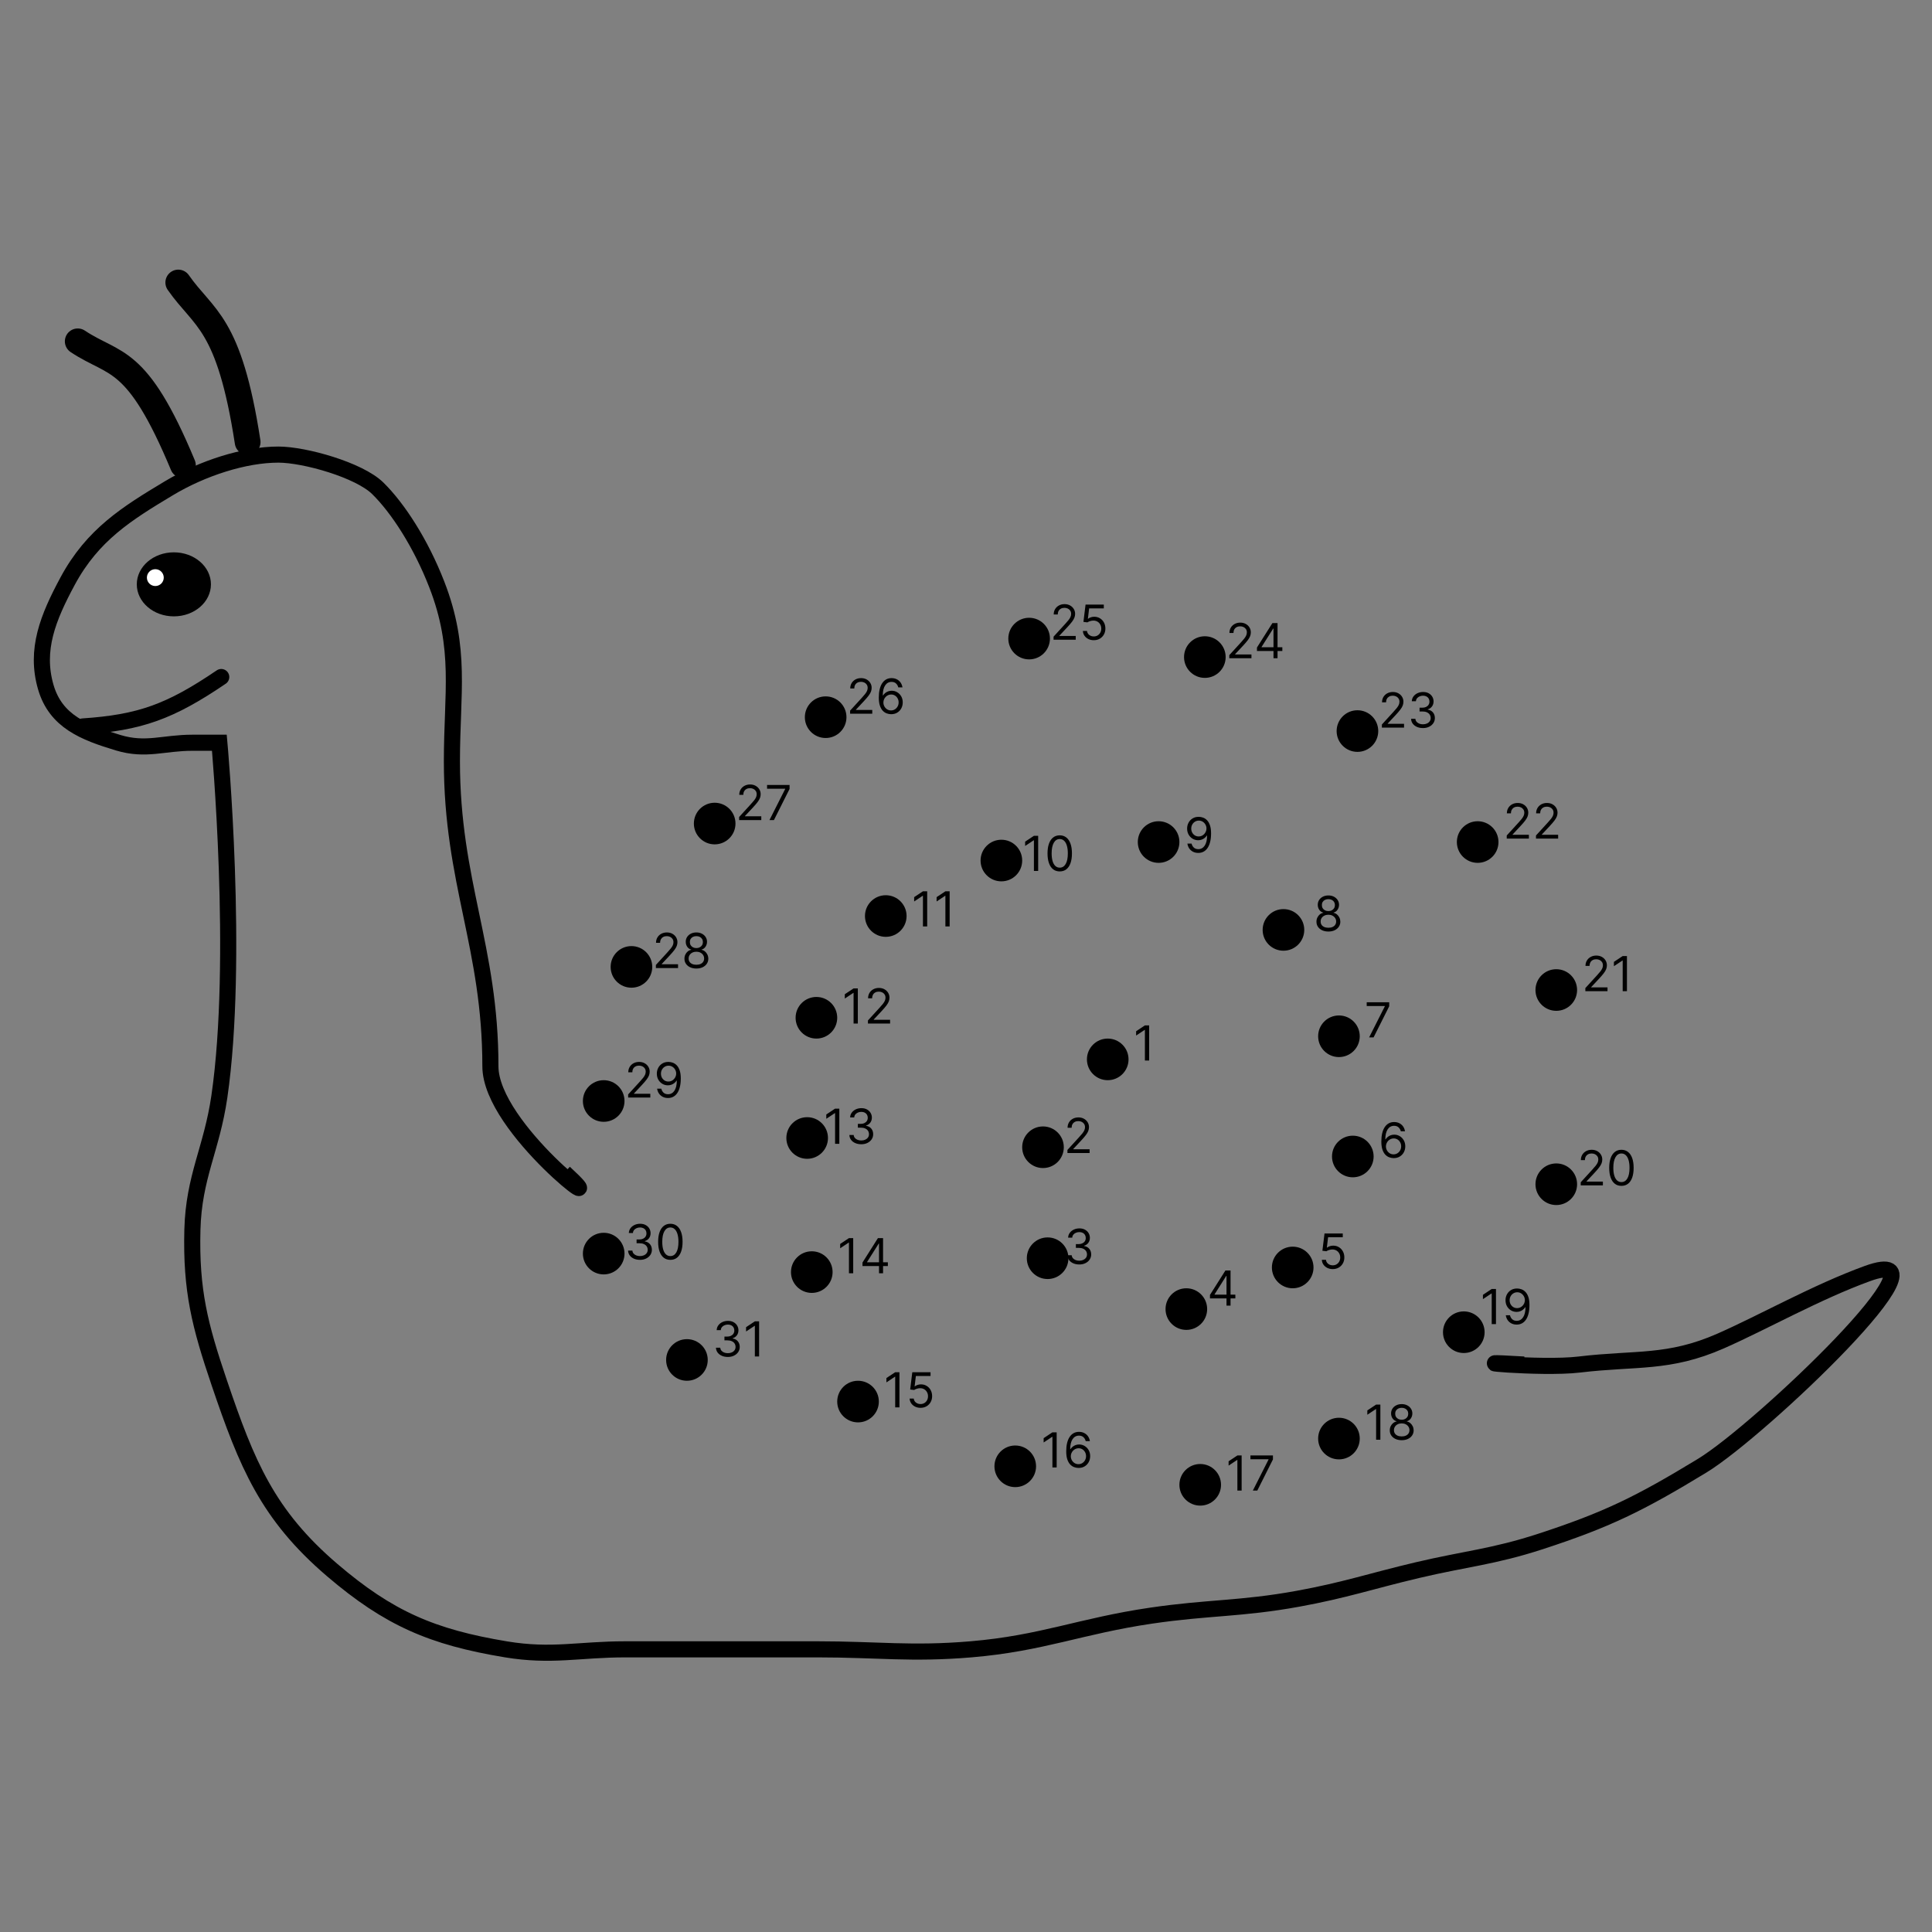 <svg width="600" height="600" viewBox="0 0 600 600" fill="none" xmlns="http://www.w3.org/2000/svg">
<rect x="0" y="0" width="600" height="600" fill="#808080" stroke="none"/>
<path d="M76.906 137.283C71.162 99.945 63.359 99.195 55.365 87.739" stroke="black" stroke-width="8" stroke-linecap="round"/>
<path d="M56.8 144.464C42.44 109.998 35.772 113.746 24.143 106.006" stroke="black" stroke-width="8" stroke-linecap="round"/>
<path d="M473.265 423.772C449.569 422.346 478.41 425.218 490.446 423.772C508.099 421.651 518.131 423.606 534.405 416.446C547.488 410.689 564.131 401.259 579.934 395.513C608.717 385.046 546.621 444.235 528.649 455.171C509.067 467.087 499.008 471.997 478.41 478.721C463.848 483.474 455.115 484.096 440.207 487.617C425.686 491.047 417.73 493.84 403.051 496.514C385.444 499.722 375.23 499.147 357.522 501.747C335.512 504.979 323.694 510.344 301.527 512.214C282.995 513.776 272.502 512.214 253.905 512.214C242.664 512.214 236.362 512.214 225.122 512.214C213.064 512.214 206.304 512.214 194.246 512.214C179.736 512.214 171.405 514.586 157.09 512.214C134.263 508.43 120.78 502.647 103.188 487.617C83.042 470.406 76.643 454.62 68.125 429.529C62.056 411.648 59.265 400.783 59.752 381.906C60.177 365.439 65.753 356.865 68.125 340.564C74.306 298.094 68.125 230.666 68.125 230.666C68.125 230.666 63.022 230.666 59.752 230.666C50.76 230.666 45.337 233.255 36.726 230.666C26.117 227.477 17.316 224.034 14.223 213.397C10.851 201.8 14.886 191.82 21.026 180.427C28.774 166.052 39.441 159.436 52.426 151.645C62.892 145.365 75.975 141.178 86.442 141.178C94.578 141.178 111.511 145.946 117.318 151.645C123.583 157.793 130.678 168.734 135.634 181.474C143.442 201.546 140.344 215.144 140.344 236.423C140.344 274.102 152.3 293.999 152.3 331.155C152.3 350.574 193.228 380.7 175.277 364.185" stroke="black" stroke-width="5"/>
<path d="M25.736 225.604C43.429 224.421 52.794 221.063 68.71 210.257" stroke="black" stroke-width="5" stroke-linecap="round"/>
<ellipse cx="11.513" cy="9.943" rx="11.513" ry="9.943" transform="matrix(-1 0 0 1 65.508 171.531)" fill="black"/>
<circle cx="2.617" cy="2.617" r="2.617" transform="matrix(-1 0 0 1 50.855 176.764)" fill="white"/>
<!--<path d="M346.172 326.846L324.63 355.568" stroke="#7B79E2" stroke-width="3" stroke-linecap="round"/>
<path d="M324.63 357.004V391.47" stroke="#7B79E2" stroke-width="3" stroke-linecap="round"/>
 <path d="M326.066 391.47L367.713 407.267" stroke="#7B79E2" stroke-width="3" stroke-linecap="round"/>
<path d="M369.149 405.831L402.179 392.906" stroke="#7B79E2" stroke-width="3" stroke-linecap="round"/>
<path d="M400.742 392.906L420.848 358.44" stroke="#7B79E2" stroke-width="3" stroke-linecap="round"/>
<path d="M419.411 358.44L415.103 322.538" stroke="#7B79E2" stroke-width="3" stroke-linecap="round"/>
<path d="M415.103 321.102L397.87 288.072" stroke="#7B79E2" stroke-width="3" stroke-linecap="round"/>
<path d="M397.87 288.072L360.532 262.223" stroke="#7B79E2" stroke-width="3" stroke-linecap="round"/>
<path d="M359.096 262.223L311.705 266.531" stroke="#7B79E2" stroke-width="3" stroke-linecap="round"/>
<path d="M310.269 267.967L274.367 283.764" stroke="#7B79E2" stroke-width="3" stroke-linecap="round"/>
<path d="M274.367 285.2L252.826 315.358" stroke="#7B79E2" stroke-width="3" stroke-linecap="round"/>
<path d="M254.262 316.794L248.518 355.568" stroke="#7B79E2" stroke-width="3" stroke-linecap="round"/>
<path d="M249.954 352.696L251.39 394.343" stroke="#7B79E2" stroke-width="3" stroke-linecap="round"/>
<path d="M251.39 397.215L265.751 435.989" stroke="#7B79E2" stroke-width="3" stroke-linecap="round"/>
<path d="M265.751 435.989L316.014 456.094" stroke="#7B79E2" stroke-width="3" stroke-linecap="round"/>
<path d="M314.578 456.094L373.457 460.402" stroke="#7B79E2" stroke-width="3" stroke-linecap="round"/>
<path d="M372.021 461.838L415.103 447.478" stroke="#7B79E2" stroke-width="3" stroke-linecap="round"/>
<path d="M415.103 447.477L453.877 414.448" stroke="#7B79E2" stroke-width="3" stroke-linecap="round"/>
<path d="M453.877 415.884L484.035 368.493" stroke="#7B79E2" stroke-width="3" stroke-linecap="round"/>
<path d="M482.599 368.493L484.035 308.177" stroke="#7B79E2" stroke-width="3" stroke-linecap="round"/>
<path d="M484.035 308.177L459.622 262.223" stroke="#7B79E2" stroke-width="3" stroke-linecap="round"/>
<path d="M459.621 262.223L419.411 226.321" stroke="#7B79E2" stroke-width="3" stroke-linecap="round"/>
<path d="M420.848 226.321L373.457 204.78" stroke="#7B79E2" stroke-width="3" stroke-linecap="round"/>
<path d="M373.457 204.779L320.322 199.035" stroke="#7B79E2" stroke-width="3" stroke-linecap="round"/>
<path d="M321.758 199.035L255.698 222.012" stroke="#7B79E2" stroke-width="3" stroke-linecap="round"/>
<path d="M255.698 222.013L221.232 256.479" stroke="#7B79E2" stroke-width="3" stroke-linecap="round"/>
<path d="M221.232 255.042L196.819 299.561" stroke="#7B79E2" stroke-width="3" stroke-linecap="round"/>
<path d="M195.383 300.997L188.202 342.643" stroke="#7B79E2" stroke-width="3" stroke-linecap="round"/>
<path d="M188.202 342.644L186.766 387.162" stroke="#7B79E2" stroke-width="3" stroke-linecap="round"/>
<path d="M188.202 390.034L214.052 423.064" stroke="#7B79E2" stroke-width="3" stroke-linecap="round"/> -->
<path d="M226.047 421.416C225.344 421.416 224.717 421.295 224.167 421.054C223.62 420.813 223.185 420.477 222.862 420.047C222.542 419.614 222.368 419.112 222.34 418.54H223.682C223.711 418.891 223.831 419.195 224.044 419.451C224.258 419.703 224.536 419.898 224.881 420.037C225.225 420.175 225.607 420.244 226.026 420.244C226.495 420.244 226.91 420.163 227.272 419.999C227.635 419.836 227.919 419.609 228.125 419.318C228.331 419.026 228.434 418.689 228.434 418.305C228.434 417.904 228.334 417.551 228.135 417.245C227.936 416.936 227.645 416.695 227.262 416.521C226.878 416.347 226.409 416.26 225.856 416.26H224.982V415.088H225.856C226.289 415.088 226.669 415.01 226.995 414.854C227.326 414.697 227.583 414.477 227.768 414.193C227.956 413.909 228.05 413.575 228.05 413.192C228.05 412.822 227.968 412.501 227.805 412.228C227.642 411.954 227.411 411.741 227.113 411.588C226.818 411.436 226.47 411.359 226.069 411.359C225.692 411.359 225.337 411.429 225.003 411.567C224.673 411.702 224.403 411.899 224.194 412.158C223.984 412.414 223.87 412.723 223.853 413.085H222.574C222.596 412.514 222.768 412.013 223.091 411.583C223.414 411.15 223.837 410.813 224.359 410.571C224.884 410.33 225.461 410.209 226.09 410.209C226.765 410.209 227.343 410.346 227.826 410.619C228.309 410.889 228.68 411.246 228.94 411.69C229.199 412.134 229.329 412.613 229.329 413.128C229.329 413.742 229.167 414.266 228.844 414.699C228.524 415.133 228.089 415.433 227.539 415.599V415.685C228.228 415.798 228.766 416.091 229.153 416.564C229.54 417.032 229.733 417.613 229.733 418.305C229.733 418.898 229.572 419.431 229.249 419.903C228.929 420.372 228.492 420.742 227.938 421.011C227.384 421.281 226.754 421.416 226.047 421.416ZM235.747 410.358V421.267H234.426V411.743H234.362L231.699 413.511V412.169L234.426 410.358H235.747Z" fill="black"/>
<path d="M206.871 422.346C206.871 425.915 209.764 428.809 213.334 428.809C216.903 428.809 219.796 425.915 219.796 422.346C219.796 418.777 216.903 415.884 213.334 415.884C209.764 415.884 206.871 418.777 206.871 422.346Z" fill="black"/>
<path d="M181.022 389.316C181.022 392.885 183.915 395.779 187.484 395.779C191.053 395.779 193.947 392.885 193.947 389.316C193.947 385.747 191.053 382.854 187.484 382.854C183.915 382.854 181.022 385.747 181.022 389.316Z" fill="black"/>
<path d="M198.762 391.259C198.059 391.259 197.432 391.138 196.882 390.897C196.335 390.655 195.9 390.319 195.577 389.89C195.257 389.457 195.083 388.954 195.054 388.382H196.397C196.425 388.734 196.546 389.038 196.759 389.293C196.972 389.545 197.251 389.741 197.595 389.879C197.94 390.018 198.322 390.087 198.741 390.087C199.209 390.087 199.625 390.005 199.987 389.842C200.349 389.679 200.633 389.451 200.839 389.16C201.045 388.869 201.148 388.531 201.148 388.148C201.148 387.747 201.049 387.393 200.85 387.088C200.651 386.779 200.36 386.538 199.976 386.364C199.593 386.19 199.124 386.103 198.57 386.103H197.697V384.931H198.57C199.003 384.931 199.383 384.853 199.71 384.696C200.04 384.54 200.298 384.32 200.482 384.036C200.671 383.752 200.765 383.418 200.765 383.034C200.765 382.665 200.683 382.344 200.52 382.07C200.356 381.797 200.126 381.584 199.827 381.431C199.532 381.278 199.184 381.202 198.783 381.202C198.407 381.202 198.052 381.271 197.718 381.41C197.388 381.545 197.118 381.742 196.908 382.001C196.699 382.257 196.585 382.566 196.567 382.928H195.289C195.31 382.356 195.482 381.855 195.806 381.426C196.129 380.992 196.551 380.655 197.073 380.414C197.599 380.172 198.176 380.051 198.804 380.051C199.479 380.051 200.058 380.188 200.541 380.462C201.024 380.731 201.395 381.088 201.654 381.532C201.914 381.976 202.043 382.455 202.043 382.97C202.043 383.585 201.882 384.109 201.558 384.542C201.239 384.975 200.804 385.275 200.253 385.442V385.527C200.942 385.641 201.48 385.934 201.867 386.406C202.254 386.875 202.448 387.455 202.448 388.148C202.448 388.741 202.286 389.274 201.963 389.746C201.644 390.215 201.207 390.584 200.653 390.854C200.099 391.124 199.469 391.259 198.762 391.259ZM208.185 391.259C207.382 391.259 206.699 391.04 206.134 390.604C205.569 390.163 205.138 389.526 204.84 388.691C204.541 387.853 204.392 386.841 204.392 385.655C204.392 384.476 204.541 383.469 204.84 382.635C205.141 381.797 205.575 381.158 206.139 380.717C206.708 380.273 207.389 380.051 208.185 380.051C208.98 380.051 209.66 380.273 210.225 380.717C210.793 381.158 211.226 381.797 211.525 382.635C211.827 383.469 211.977 384.476 211.977 385.655C211.977 386.841 211.828 387.853 211.53 388.691C211.232 389.526 210.8 390.163 210.236 390.604C209.671 391.04 208.987 391.259 208.185 391.259ZM208.185 390.087C208.98 390.087 209.598 389.703 210.039 388.936C210.479 388.169 210.699 387.076 210.699 385.655C210.699 384.71 210.598 383.906 210.395 383.242C210.197 382.578 209.909 382.072 209.532 381.724C209.16 381.376 208.71 381.202 208.185 381.202C207.396 381.202 206.78 381.591 206.336 382.368C205.893 383.143 205.671 384.238 205.671 385.655C205.671 386.6 205.77 387.402 205.969 388.063C206.168 388.723 206.454 389.226 206.827 389.57C207.203 389.915 207.656 390.087 208.185 390.087Z" fill="black"/>
<path d="M181.022 341.925C181.022 345.494 183.915 348.388 187.484 348.388C191.053 348.388 193.947 345.494 193.947 341.925C193.947 338.356 191.053 335.463 187.484 335.463C183.915 335.463 181.022 338.356 181.022 341.925Z" fill="black"/>
<path d="M195.076 340.847V339.888L198.677 335.946C199.099 335.484 199.447 335.083 199.721 334.742C199.994 334.398 200.197 334.075 200.328 333.773C200.463 333.467 200.53 333.148 200.53 332.814C200.53 332.43 200.438 332.098 200.253 331.818C200.072 331.537 199.824 331.321 199.508 331.168C199.192 331.015 198.836 330.939 198.442 330.939C198.023 330.939 197.657 331.026 197.345 331.2C197.036 331.37 196.796 331.61 196.626 331.919C196.459 332.228 196.376 332.59 196.376 333.006H195.118C195.118 332.367 195.266 331.805 195.561 331.323C195.855 330.84 196.257 330.463 196.764 330.193C197.276 329.923 197.849 329.788 198.485 329.788C199.124 329.788 199.69 329.923 200.184 330.193C200.678 330.463 201.065 330.827 201.345 331.285C201.626 331.743 201.766 332.253 201.766 332.814C201.766 333.215 201.693 333.608 201.548 333.991C201.406 334.371 201.157 334.796 200.802 335.264C200.45 335.729 199.962 336.298 199.337 336.969L196.887 339.59V339.675H201.958V340.847H195.076ZM207.631 329.788C208.078 329.792 208.526 329.877 208.973 330.044C209.421 330.211 209.829 330.488 210.198 330.875C210.568 331.259 210.864 331.782 211.088 332.446C211.312 333.111 211.423 333.943 211.423 334.945C211.423 335.914 211.331 336.775 211.146 337.528C210.965 338.277 210.703 338.91 210.358 339.424C210.017 339.939 209.602 340.33 209.112 340.596C208.625 340.863 208.075 340.996 207.46 340.996C206.85 340.996 206.304 340.875 205.825 340.634C205.349 340.389 204.959 340.049 204.653 339.616C204.351 339.179 204.158 338.673 204.073 338.098H205.372C205.49 338.599 205.722 339.013 206.07 339.339C206.422 339.662 206.885 339.824 207.46 339.824C208.302 339.824 208.966 339.456 209.453 338.721C209.943 337.986 210.188 336.948 210.188 335.605H210.102C209.904 335.903 209.667 336.161 209.394 336.378C209.121 336.594 208.817 336.761 208.483 336.878C208.149 336.995 207.794 337.054 207.418 337.054C206.793 337.054 206.219 336.9 205.697 336.591C205.179 336.278 204.763 335.85 204.451 335.307C204.142 334.76 203.987 334.135 203.987 333.432C203.987 332.764 204.137 332.153 204.435 331.6C204.737 331.042 205.159 330.598 205.703 330.268C206.249 329.938 206.892 329.778 207.631 329.788ZM207.631 330.96C207.183 330.96 206.78 331.072 206.422 331.296C206.067 331.516 205.784 331.814 205.575 332.191C205.369 332.564 205.266 332.977 205.266 333.432C205.266 333.886 205.365 334.3 205.564 334.673C205.766 335.042 206.042 335.337 206.39 335.557C206.741 335.774 207.141 335.882 207.588 335.882C207.926 335.882 208.24 335.816 208.531 335.685C208.822 335.55 209.076 335.367 209.293 335.136C209.513 334.902 209.685 334.638 209.809 334.343C209.934 334.044 209.996 333.734 209.996 333.411C209.996 332.984 209.893 332.585 209.687 332.212C209.485 331.839 209.204 331.537 208.845 331.307C208.49 331.076 208.085 330.96 207.631 330.96Z" fill="black"/>
<path d="M189.638 300.279C189.638 303.848 192.532 306.741 196.101 306.741C199.67 306.741 202.563 303.848 202.563 300.279C202.563 296.71 199.67 293.817 196.101 293.817C192.532 293.817 189.638 296.71 189.638 300.279Z" fill="black"/>
<path d="M203.692 300.636V299.677L207.293 295.736C207.716 295.274 208.064 294.873 208.337 294.532C208.611 294.187 208.813 293.864 208.944 293.562C209.079 293.257 209.147 292.937 209.147 292.604C209.147 292.22 209.054 291.888 208.87 291.607C208.689 291.327 208.44 291.11 208.124 290.958C207.808 290.805 207.453 290.729 207.059 290.729C206.64 290.729 206.274 290.816 205.961 290.99C205.652 291.16 205.413 291.4 205.242 291.709C205.075 292.018 204.992 292.38 204.992 292.795H203.735C203.735 292.156 203.882 291.595 204.177 291.112C204.472 290.629 204.873 290.253 205.381 289.983C205.892 289.713 206.466 289.578 207.101 289.578C207.741 289.578 208.307 289.713 208.801 289.983C209.294 290.253 209.681 290.617 209.962 291.075C210.242 291.533 210.383 292.042 210.383 292.604C210.383 293.005 210.31 293.397 210.164 293.781C210.022 294.161 209.774 294.585 209.418 295.054C209.067 295.519 208.579 296.087 207.954 296.758L205.503 299.379V299.464H210.574V300.636H203.692ZM216.269 300.785C215.537 300.785 214.891 300.656 214.33 300.397C213.772 300.134 213.337 299.773 213.025 299.315C212.712 298.854 212.558 298.328 212.561 297.739C212.558 297.277 212.648 296.851 212.833 296.46C213.018 296.066 213.27 295.737 213.589 295.475C213.912 295.208 214.273 295.04 214.671 294.969V294.905C214.149 294.77 213.733 294.477 213.424 294.026C213.115 293.571 212.962 293.055 212.966 292.476C212.962 291.922 213.103 291.426 213.387 290.99C213.671 290.553 214.062 290.208 214.559 289.956C215.059 289.704 215.629 289.578 216.269 289.578C216.901 289.578 217.465 289.704 217.962 289.956C218.46 290.208 218.85 290.553 219.134 290.99C219.422 291.426 219.568 291.922 219.571 292.476C219.568 293.055 219.41 293.571 219.097 294.026C218.788 294.477 218.378 294.77 217.867 294.905V294.969C218.261 295.04 218.616 295.208 218.932 295.475C219.248 295.737 219.5 296.066 219.688 296.46C219.877 296.851 219.972 297.277 219.976 297.739C219.972 298.328 219.813 298.854 219.497 299.315C219.184 299.773 218.749 300.134 218.192 300.397C217.638 300.656 216.997 300.785 216.269 300.785ZM216.269 299.614C216.762 299.614 217.188 299.534 217.547 299.374C217.906 299.214 218.183 298.989 218.378 298.697C218.573 298.406 218.673 298.065 218.676 297.675C218.673 297.263 218.566 296.899 218.357 296.583C218.147 296.267 217.861 296.018 217.499 295.837C217.14 295.656 216.73 295.565 216.269 295.565C215.803 295.565 215.388 295.656 215.022 295.837C214.66 296.018 214.374 296.267 214.165 296.583C213.959 296.899 213.857 297.263 213.861 297.675C213.857 298.065 213.951 298.406 214.143 298.697C214.339 298.989 214.617 299.214 214.98 299.374C215.342 299.534 215.771 299.614 216.269 299.614ZM216.269 294.436C216.659 294.436 217.005 294.358 217.307 294.202C217.613 294.045 217.852 293.827 218.026 293.546C218.2 293.266 218.289 292.937 218.293 292.561C218.289 292.192 218.202 291.87 218.032 291.597C217.861 291.32 217.625 291.107 217.323 290.958C217.021 290.805 216.67 290.729 216.269 290.729C215.86 290.729 215.503 290.805 215.198 290.958C214.893 291.107 214.656 291.32 214.489 291.597C214.323 291.87 214.241 292.192 214.244 292.561C214.241 292.937 214.324 293.266 214.495 293.546C214.669 293.827 214.909 294.045 215.214 294.202C215.519 294.358 215.871 294.436 216.269 294.436Z" fill="black"/>
<path d="M215.488 255.76C215.488 259.33 218.381 262.223 221.95 262.223C225.519 262.223 228.412 259.33 228.412 255.76C228.412 252.191 225.519 249.298 221.95 249.298C218.381 249.298 215.488 252.191 215.488 255.76Z" fill="black"/>
<path d="M229.542 254.682V253.723L233.142 249.781C233.565 249.319 233.913 248.918 234.187 248.577C234.46 248.233 234.662 247.91 234.794 247.608C234.929 247.302 234.996 246.983 234.996 246.649C234.996 246.265 234.904 245.933 234.719 245.653C234.538 245.372 234.289 245.156 233.973 245.003C233.657 244.85 233.302 244.774 232.908 244.774C232.489 244.774 232.123 244.861 231.811 245.035C231.502 245.205 231.262 245.445 231.092 245.754C230.925 246.063 230.841 246.425 230.841 246.841H229.584C229.584 246.202 229.732 245.64 230.026 245.157C230.321 244.675 230.722 244.298 231.23 244.028C231.742 243.758 232.315 243.623 232.951 243.623C233.59 243.623 234.156 243.758 234.65 244.028C235.144 244.298 235.531 244.662 235.811 245.12C236.092 245.578 236.232 246.088 236.232 246.649C236.232 247.05 236.159 247.443 236.014 247.826C235.872 248.206 235.623 248.631 235.268 249.099C234.916 249.564 234.428 250.133 233.803 250.804L231.353 253.425V253.51H236.424V254.682H229.542ZM238.965 254.682L243.844 245.03V244.944H238.219V243.773H245.207V245.008L240.349 254.682H238.965Z" fill="black"/>
<path d="M249.954 222.73C249.954 226.3 252.847 229.193 256.416 229.193C259.985 229.193 262.878 226.3 262.878 222.73C262.878 219.161 259.985 216.268 256.416 216.268C252.847 216.268 249.954 219.161 249.954 222.73Z" fill="black"/>
<path d="M264.008 221.652V220.693L267.609 216.751C268.031 216.289 268.379 215.888 268.653 215.547C268.926 215.203 269.128 214.88 269.26 214.578C269.395 214.272 269.462 213.953 269.462 213.619C269.462 213.235 269.37 212.903 269.185 212.623C269.004 212.342 268.756 212.126 268.439 211.973C268.123 211.82 267.768 211.744 267.374 211.744C266.955 211.744 266.589 211.831 266.277 212.005C265.968 212.175 265.728 212.415 265.558 212.724C265.391 213.033 265.307 213.395 265.307 213.811H264.05C264.05 213.171 264.198 212.61 264.492 212.127C264.787 211.645 265.188 211.268 265.696 210.998C266.208 210.728 266.781 210.593 267.417 210.593C268.056 210.593 268.622 210.728 269.116 210.998C269.61 211.268 269.997 211.632 270.277 212.09C270.558 212.548 270.698 213.058 270.698 213.619C270.698 214.02 270.625 214.413 270.48 214.796C270.338 215.176 270.089 215.6 269.734 216.069C269.382 216.534 268.894 217.103 268.269 217.774L265.819 220.395V220.48H270.89V221.652H264.008ZM276.712 221.801C276.264 221.794 275.817 221.708 275.37 221.545C274.922 221.382 274.514 221.107 274.144 220.719C273.775 220.329 273.479 219.801 273.255 219.137C273.031 218.47 272.919 217.632 272.919 216.623C272.919 215.657 273.01 214.801 273.191 214.056C273.372 213.306 273.635 212.676 273.979 212.165C274.324 211.65 274.739 211.259 275.226 210.993C275.716 210.727 276.268 210.593 276.882 210.593C277.493 210.593 278.036 210.716 278.512 210.961C278.992 211.202 279.382 211.54 279.684 211.973C279.986 212.406 280.181 212.905 280.27 213.47H278.97C278.85 212.98 278.615 212.573 278.267 212.25C277.919 211.927 277.458 211.765 276.882 211.765C276.037 211.765 275.371 212.133 274.885 212.868C274.402 213.603 274.159 214.635 274.155 215.963H274.24C274.439 215.661 274.675 215.403 274.949 215.19C275.226 214.974 275.531 214.807 275.865 214.69C276.199 214.572 276.552 214.514 276.925 214.514C277.55 214.514 278.122 214.67 278.64 214.983C279.159 215.292 279.574 215.719 279.887 216.266C280.199 216.81 280.355 217.433 280.355 218.136C280.355 218.811 280.204 219.429 279.903 219.99C279.601 220.547 279.176 220.991 278.629 221.321C278.086 221.648 277.447 221.808 276.712 221.801ZM276.712 220.629C277.159 220.629 277.561 220.517 277.916 220.293C278.274 220.07 278.557 219.77 278.763 219.393C278.972 219.017 279.077 218.598 279.077 218.136C279.077 217.685 278.976 217.275 278.773 216.906C278.574 216.533 278.299 216.236 277.948 216.016C277.6 215.796 277.202 215.686 276.754 215.686C276.417 215.686 276.103 215.753 275.812 215.888C275.52 216.02 275.265 216.201 275.045 216.431C274.828 216.662 274.658 216.927 274.533 217.225C274.409 217.52 274.347 217.831 274.347 218.157C274.347 218.591 274.448 218.995 274.65 219.372C274.856 219.748 275.137 220.052 275.492 220.283C275.851 220.513 276.257 220.629 276.712 220.629Z" fill="black"/>
<path d="M313.141 198.317C313.141 201.886 316.034 204.779 319.604 204.779C323.173 204.779 326.066 201.886 326.066 198.317C326.066 194.748 323.173 191.855 319.604 191.855C316.034 191.855 313.141 194.748 313.141 198.317Z" fill="black"/>
<path d="M327.195 198.674V197.716L330.796 193.774C331.219 193.312 331.567 192.911 331.84 192.57C332.114 192.225 332.316 191.902 332.447 191.6C332.582 191.295 332.65 190.975 332.65 190.642C332.65 190.258 332.557 189.926 332.373 189.646C332.192 189.365 331.943 189.148 331.627 188.996C331.311 188.843 330.956 188.767 330.562 188.767C330.143 188.767 329.777 188.854 329.464 189.028C329.155 189.198 328.916 189.438 328.745 189.747C328.578 190.056 328.495 190.418 328.495 190.833H327.238C327.238 190.194 327.385 189.633 327.68 189.15C327.975 188.667 328.376 188.291 328.884 188.021C329.395 187.751 329.969 187.616 330.604 187.616C331.243 187.616 331.81 187.751 332.303 188.021C332.797 188.291 333.184 188.655 333.465 189.113C333.745 189.571 333.886 190.081 333.886 190.642C333.886 191.043 333.813 191.435 333.667 191.819C333.525 192.199 333.277 192.623 332.921 193.092C332.57 193.557 332.082 194.125 331.457 194.796L329.006 197.417V197.502H334.077V198.674H327.195ZM339.686 198.823C339.061 198.823 338.498 198.699 337.998 198.451C337.497 198.202 337.096 197.861 336.794 197.428C336.492 196.995 336.327 196.501 336.299 195.947H337.577C337.627 196.441 337.85 196.849 338.248 197.172C338.649 197.492 339.129 197.652 339.686 197.652C340.134 197.652 340.531 197.547 340.879 197.337C341.231 197.128 341.506 196.84 341.705 196.474C341.908 196.105 342.009 195.688 342.009 195.223C342.009 194.747 341.904 194.322 341.694 193.95C341.489 193.573 341.204 193.277 340.842 193.06C340.48 192.843 340.066 192.733 339.601 192.73C339.267 192.726 338.925 192.778 338.573 192.884C338.221 192.987 337.932 193.12 337.705 193.284L336.469 193.135L337.129 187.765H342.797V188.937H338.237L337.854 192.154H337.918C338.142 191.977 338.422 191.83 338.759 191.712C339.097 191.595 339.448 191.537 339.814 191.537C340.482 191.537 341.077 191.696 341.599 192.016C342.124 192.332 342.536 192.765 342.834 193.316C343.136 193.866 343.287 194.495 343.287 195.201C343.287 195.897 343.131 196.519 342.818 197.066C342.509 197.609 342.083 198.039 341.54 198.355C340.997 198.667 340.379 198.823 339.686 198.823Z" fill="black"/>
<path d="M367.713 204.061C367.713 207.631 370.606 210.524 374.175 210.524C377.744 210.524 380.638 207.631 380.638 204.061C380.638 200.492 377.744 197.599 374.175 197.599C370.606 197.599 367.713 200.492 367.713 204.061Z" fill="black"/>
<path d="M381.767 204.419V203.46L385.368 199.518C385.79 199.056 386.138 198.655 386.412 198.314C386.685 197.97 386.888 197.647 387.019 197.345C387.154 197.039 387.222 196.72 387.222 196.386C387.222 196.003 387.129 195.67 386.945 195.39C386.763 195.109 386.515 194.893 386.199 194.74C385.883 194.587 385.528 194.511 385.133 194.511C384.714 194.511 384.349 194.598 384.036 194.772C383.727 194.942 383.487 195.182 383.317 195.491C383.15 195.8 383.067 196.162 383.067 196.578H381.81C381.81 195.939 381.957 195.378 382.252 194.895C382.546 194.412 382.948 194.035 383.456 193.765C383.967 193.495 384.54 193.36 385.176 193.36C385.815 193.36 386.382 193.495 386.875 193.765C387.369 194.035 387.756 194.399 388.036 194.857C388.317 195.315 388.457 195.825 388.457 196.386C388.457 196.787 388.384 197.18 388.239 197.563C388.097 197.943 387.848 198.368 387.493 198.836C387.142 199.302 386.653 199.87 386.028 200.541L383.578 203.162V203.247H388.649V204.419H381.767ZM390.359 202.181V201.095L395.153 193.51H395.941V195.193H395.409L391.786 200.924V201.01H398.242V202.181H390.359ZM395.494 204.419V201.851V201.345V193.51H396.751V204.419H395.494Z" fill="black"/>
<path d="M415.103 227.039C415.103 230.608 417.996 233.501 421.565 233.501C425.134 233.501 428.027 230.608 428.027 227.039C428.027 223.47 425.134 220.576 421.565 220.576C417.996 220.576 415.103 223.47 415.103 227.039Z" fill="black"/>
<path d="M429.157 225.96V225.001L432.757 221.059C433.18 220.598 433.528 220.196 433.801 219.856C434.075 219.511 434.277 219.188 434.409 218.886C434.544 218.581 434.611 218.261 434.611 217.927C434.611 217.544 434.519 217.212 434.334 216.931C434.153 216.651 433.904 216.434 433.588 216.281C433.272 216.129 432.917 216.052 432.523 216.052C432.104 216.052 431.738 216.139 431.426 216.313C431.117 216.484 430.877 216.723 430.707 217.032C430.54 217.341 430.456 217.704 430.456 218.119H429.199C429.199 217.48 429.347 216.919 429.641 216.436C429.936 215.953 430.337 215.576 430.845 215.307C431.357 215.037 431.93 214.902 432.566 214.902C433.205 214.902 433.771 215.037 434.265 215.307C434.759 215.576 435.146 215.94 435.426 216.399C435.707 216.857 435.847 217.366 435.847 217.927C435.847 218.329 435.774 218.721 435.629 219.104C435.487 219.484 435.238 219.909 434.883 220.378C434.531 220.843 434.043 221.411 433.418 222.082L430.968 224.703V224.788H436.039V225.96H429.157ZM441.925 226.109C441.222 226.109 440.595 225.988 440.044 225.747C439.498 225.505 439.063 225.17 438.739 224.74C438.42 224.307 438.246 223.804 438.217 223.233H439.56C439.588 223.584 439.709 223.888 439.922 224.144C440.135 224.396 440.414 224.591 440.758 224.729C441.103 224.868 441.484 224.937 441.903 224.937C442.372 224.937 442.788 224.856 443.15 224.692C443.512 224.529 443.796 224.302 444.002 224.01C444.208 223.719 444.311 223.382 444.311 222.998C444.311 222.597 444.212 222.244 444.013 221.938C443.814 221.629 443.523 221.388 443.139 221.214C442.756 221.04 442.287 220.953 441.733 220.953H440.859V219.781H441.733C442.166 219.781 442.546 219.703 442.873 219.547C443.203 219.39 443.461 219.17 443.645 218.886C443.833 218.602 443.928 218.268 443.928 217.885C443.928 217.515 443.846 217.194 443.683 216.921C443.519 216.647 443.288 216.434 442.99 216.281C442.695 216.129 442.347 216.052 441.946 216.052C441.57 216.052 441.214 216.122 440.881 216.26C440.55 216.395 440.281 216.592 440.071 216.851C439.862 217.107 439.748 217.416 439.73 217.778H438.452C438.473 217.206 438.645 216.706 438.968 216.276C439.292 215.843 439.714 215.505 440.236 215.264C440.762 215.022 441.339 214.902 441.967 214.902C442.642 214.902 443.221 215.038 443.704 215.312C444.187 215.582 444.558 215.939 444.817 216.383C445.076 216.826 445.206 217.306 445.206 217.821C445.206 218.435 445.044 218.959 444.721 219.392C444.402 219.825 443.967 220.125 443.416 220.292V220.378C444.105 220.491 444.643 220.784 445.03 221.256C445.417 221.725 445.611 222.306 445.611 222.998C445.611 223.591 445.449 224.124 445.126 224.596C444.806 225.065 444.37 225.434 443.816 225.704C443.262 225.974 442.631 226.109 441.925 226.109Z" fill="black"/>
<path d="M452.441 261.505C452.441 265.074 455.334 267.967 458.903 267.967C462.472 267.967 465.366 265.074 465.366 261.505C465.366 257.936 462.472 255.043 458.903 255.043C455.334 255.043 452.441 257.936 452.441 261.505Z" fill="black"/>
<path d="M467.931 260.426V259.467L471.532 255.525C471.954 255.064 472.302 254.663 472.576 254.322C472.849 253.977 473.052 253.654 473.183 253.352C473.318 253.047 473.386 252.727 473.386 252.393C473.386 252.01 473.293 251.678 473.109 251.397C472.927 251.117 472.679 250.9 472.363 250.747C472.047 250.595 471.692 250.518 471.297 250.518C470.878 250.518 470.513 250.605 470.2 250.779C469.891 250.95 469.652 251.19 469.481 251.498C469.314 251.807 469.231 252.17 469.231 252.585H467.974C467.974 251.946 468.121 251.385 468.416 250.902C468.71 250.419 469.112 250.043 469.62 249.773C470.131 249.503 470.704 249.368 471.34 249.368C471.979 249.368 472.546 249.503 473.039 249.773C473.533 250.043 473.92 250.406 474.201 250.865C474.481 251.323 474.621 251.832 474.621 252.393C474.621 252.795 474.549 253.187 474.403 253.571C474.261 253.951 474.012 254.375 473.657 254.844C473.306 255.309 472.817 255.877 472.192 256.548L469.742 259.169V259.254H474.813V260.426H467.931ZM477.013 260.426V259.467L480.614 255.525C481.036 255.064 481.384 254.663 481.658 254.322C481.931 253.977 482.134 253.654 482.265 253.352C482.4 253.047 482.468 252.727 482.468 252.393C482.468 252.01 482.375 251.678 482.191 251.397C482.009 251.117 481.761 250.9 481.445 250.747C481.129 250.595 480.774 250.518 480.38 250.518C479.96 250.518 479.595 250.605 479.282 250.779C478.973 250.95 478.734 251.19 478.563 251.498C478.396 251.807 478.313 252.17 478.313 252.585H477.056C477.056 251.946 477.203 251.385 477.498 250.902C477.793 250.419 478.194 250.043 478.702 249.773C479.213 249.503 479.786 249.368 480.422 249.368C481.061 249.368 481.628 249.503 482.121 249.773C482.615 250.043 483.002 250.406 483.283 250.865C483.563 251.323 483.703 251.832 483.703 252.393C483.703 252.795 483.631 253.187 483.485 253.571C483.343 253.951 483.094 254.375 482.739 254.844C482.388 255.309 481.899 255.877 481.274 256.548L478.824 259.169V259.254H483.895V260.426H477.013Z" fill="black"/>
<path d="M476.855 307.459C476.855 311.029 479.748 313.922 483.317 313.922C486.886 313.922 489.779 311.029 489.779 307.459C489.779 303.89 486.886 300.997 483.317 300.997C479.748 300.997 476.855 303.89 476.855 307.459Z" fill="black"/>
<path d="M492.345 307.817V306.858L495.945 302.916C496.368 302.454 496.716 302.053 496.989 301.712C497.263 301.368 497.465 301.045 497.597 300.743C497.732 300.437 497.799 300.118 497.799 299.784C497.799 299.4 497.707 299.068 497.522 298.788C497.341 298.507 497.092 298.291 496.776 298.138C496.46 297.985 496.105 297.909 495.711 297.909C495.292 297.909 494.926 297.996 494.614 298.17C494.305 298.34 494.065 298.58 493.895 298.889C493.728 299.198 493.644 299.56 493.644 299.976H492.387C492.387 299.337 492.535 298.775 492.829 298.293C493.124 297.81 493.525 297.433 494.033 297.163C494.545 296.893 495.118 296.758 495.754 296.758C496.393 296.758 496.959 296.893 497.453 297.163C497.947 297.433 498.334 297.797 498.614 298.255C498.895 298.713 499.035 299.223 499.035 299.784C499.035 300.185 498.962 300.578 498.817 300.961C498.674 301.341 498.426 301.766 498.071 302.234C497.719 302.699 497.231 303.268 496.606 303.939L494.156 306.56V306.645H499.227V307.817H492.345ZM505.262 296.908V307.817H503.941V298.293H503.877L501.214 300.061V298.719L503.941 296.908H505.262Z" fill="black"/>
<path d="M476.855 367.775C476.855 371.344 479.748 374.237 483.317 374.237C486.886 374.237 489.779 371.344 489.779 367.775C489.779 364.206 486.886 361.313 483.317 361.313C479.748 361.313 476.855 364.206 476.855 367.775Z" fill="black"/>
<path d="M490.909 368.132V367.173L494.509 363.232C494.932 362.77 495.28 362.369 495.553 362.028C495.827 361.683 496.029 361.36 496.161 361.058C496.296 360.753 496.363 360.433 496.363 360.099C496.363 359.716 496.271 359.384 496.086 359.103C495.905 358.823 495.656 358.606 495.34 358.453C495.024 358.301 494.669 358.224 494.275 358.224C493.856 358.224 493.49 358.311 493.178 358.485C492.869 358.656 492.629 358.896 492.459 359.205C492.292 359.513 492.208 359.876 492.208 360.291H490.951C490.951 359.652 491.099 359.091 491.393 358.608C491.688 358.125 492.089 357.749 492.597 357.479C493.108 357.209 493.682 357.074 494.318 357.074C494.957 357.074 495.523 357.209 496.017 357.479C496.51 357.749 496.898 358.113 497.178 358.571C497.459 359.029 497.599 359.538 497.599 360.099C497.599 360.501 497.526 360.893 497.381 361.277C497.238 361.657 496.99 362.081 496.635 362.55C496.283 363.015 495.795 363.583 495.17 364.254L492.72 366.875V366.96H497.791V368.132H490.909ZM503.549 368.281C502.746 368.281 502.063 368.063 501.498 367.626C500.933 367.186 500.502 366.548 500.204 365.714C499.905 364.876 499.756 363.864 499.756 362.678C499.756 361.499 499.905 360.492 500.204 359.657C500.506 358.819 500.939 358.18 501.503 357.74C502.072 357.296 502.753 357.074 503.549 357.074C504.344 357.074 505.024 357.296 505.589 357.74C506.157 358.18 506.59 358.819 506.889 359.657C507.191 360.492 507.341 361.499 507.341 362.678C507.341 363.864 507.192 364.876 506.894 365.714C506.596 366.548 506.164 367.186 505.6 367.626C505.035 368.063 504.351 368.281 503.549 368.281ZM503.549 367.109C504.344 367.109 504.962 366.726 505.403 365.959C505.843 365.192 506.063 364.098 506.063 362.678C506.063 361.733 505.962 360.929 505.759 360.265C505.561 359.6 505.273 359.094 504.896 358.746C504.524 358.398 504.074 358.224 503.549 358.224C502.76 358.224 502.144 358.613 501.7 359.391C501.257 360.165 501.035 361.261 501.035 362.678C501.035 363.622 501.134 364.425 501.333 365.085C501.532 365.746 501.818 366.248 502.191 366.593C502.567 366.937 503.02 367.109 503.549 367.109Z" fill="black"/>
<path d="M448.133 413.729C448.133 417.299 451.026 420.192 454.595 420.192C458.164 420.192 461.058 417.299 461.058 413.729C461.058 410.16 458.164 407.267 454.595 407.267C451.026 407.267 448.133 410.16 448.133 413.729Z" fill="black"/>
<path d="M464.586 400.306V411.215H463.265V401.69H463.201L460.538 403.459V402.117L463.265 400.306H464.586ZM471.197 400.156C471.644 400.16 472.091 400.245 472.539 400.412C472.986 400.579 473.395 400.856 473.764 401.243C474.133 401.627 474.43 402.15 474.654 402.814C474.877 403.478 474.989 404.311 474.989 405.313C474.989 406.282 474.897 407.143 474.712 407.896C474.531 408.645 474.268 409.277 473.924 409.792C473.583 410.307 473.167 410.698 472.677 410.964C472.191 411.231 471.64 411.364 471.026 411.364C470.415 411.364 469.87 411.243 469.391 411.002C468.915 410.757 468.524 410.417 468.219 409.984C467.917 409.547 467.723 409.041 467.638 408.466H468.938C469.055 408.967 469.288 409.38 469.636 409.707C469.987 410.03 470.451 410.192 471.026 410.192C471.868 410.192 472.532 409.824 473.018 409.089C473.508 408.354 473.753 407.315 473.753 405.973H473.668C473.469 406.271 473.233 406.529 472.96 406.745C472.686 406.962 472.383 407.129 472.049 407.246C471.715 407.363 471.36 407.422 470.983 407.422C470.358 407.422 469.785 407.268 469.263 406.959C468.744 406.646 468.329 406.218 468.016 405.675C467.708 405.128 467.553 404.503 467.553 403.8C467.553 403.132 467.702 402.521 468 401.967C468.302 401.41 468.725 400.966 469.268 400.636C469.815 400.306 470.458 400.146 471.197 400.156ZM471.197 401.328C470.749 401.328 470.346 401.44 469.987 401.664C469.632 401.884 469.35 402.182 469.14 402.559C468.934 402.932 468.831 403.345 468.831 403.8C468.831 404.254 468.931 404.668 469.13 405.041C469.332 405.41 469.607 405.705 469.955 405.925C470.307 406.142 470.706 406.25 471.154 406.25C471.491 406.25 471.806 406.184 472.097 406.053C472.388 405.918 472.642 405.735 472.858 405.504C473.079 405.27 473.251 405.005 473.375 404.711C473.499 404.412 473.562 404.102 473.562 403.779C473.562 403.352 473.459 402.953 473.253 402.58C473.05 402.207 472.77 401.905 472.411 401.674C472.056 401.444 471.651 401.328 471.197 401.328Z" fill="black"/>
<path d="M409.359 446.759C409.359 450.329 412.252 453.222 415.821 453.222C419.39 453.222 422.284 450.329 422.284 446.759C422.284 443.19 419.39 440.297 415.821 440.297C412.252 440.297 409.359 443.19 409.359 446.759Z" fill="black"/>
<path d="M428.684 436.208V447.117H427.363V437.593H427.299L424.636 439.361V438.019L427.363 436.208H428.684ZM435.316 447.266C434.584 447.266 433.938 447.136 433.377 446.877C432.82 446.614 432.384 446.254 432.072 445.796C431.759 445.334 431.605 444.808 431.609 444.219C431.605 443.757 431.696 443.331 431.88 442.941C432.065 442.546 432.317 442.218 432.637 441.955C432.96 441.689 433.32 441.52 433.718 441.449V441.385C433.196 441.25 432.78 440.957 432.472 440.506C432.163 440.052 432.01 439.535 432.013 438.956C432.01 438.402 432.15 437.907 432.434 437.47C432.718 437.033 433.109 436.689 433.606 436.437C434.107 436.185 434.677 436.058 435.316 436.058C435.948 436.058 436.513 436.185 437.01 436.437C437.507 436.689 437.898 437.033 438.182 437.47C438.469 437.907 438.615 438.402 438.619 438.956C438.615 439.535 438.457 440.052 438.144 440.506C437.835 440.957 437.425 441.25 436.914 441.385V441.449C437.308 441.52 437.663 441.689 437.979 441.955C438.295 442.218 438.547 442.546 438.736 442.941C438.924 443.331 439.02 443.757 439.023 444.219C439.02 444.808 438.86 445.334 438.544 445.796C438.231 446.254 437.796 446.614 437.239 446.877C436.685 447.136 436.044 447.266 435.316 447.266ZM435.316 446.094C435.81 446.094 436.236 446.014 436.594 445.854C436.953 445.694 437.23 445.469 437.425 445.178C437.621 444.887 437.72 444.546 437.724 444.155C437.72 443.743 437.614 443.379 437.404 443.063C437.195 442.747 436.909 442.498 436.546 442.317C436.188 442.136 435.778 442.046 435.316 442.046C434.851 442.046 434.435 442.136 434.07 442.317C433.707 442.498 433.421 442.747 433.212 443.063C433.006 443.379 432.905 443.743 432.908 444.155C432.905 444.546 432.999 444.887 433.191 445.178C433.386 445.469 433.665 445.694 434.027 445.854C434.389 446.014 434.819 446.094 435.316 446.094ZM435.316 440.916C435.707 440.916 436.053 440.838 436.355 440.682C436.66 440.526 436.9 440.307 437.074 440.027C437.248 439.746 437.337 439.418 437.34 439.041C437.337 438.672 437.25 438.351 437.079 438.077C436.909 437.8 436.672 437.587 436.371 437.438C436.069 437.285 435.717 437.209 435.316 437.209C434.908 437.209 434.551 437.285 434.245 437.438C433.94 437.587 433.704 437.8 433.537 438.077C433.37 438.351 433.288 438.672 433.292 439.041C433.288 439.418 433.372 439.746 433.542 440.027C433.716 440.307 433.956 440.526 434.261 440.682C434.567 440.838 434.918 440.916 435.316 440.916Z" fill="black"/>
<path d="M366.276 461.12C366.276 464.689 369.17 467.583 372.739 467.583C376.308 467.583 379.201 464.689 379.201 461.12C379.201 457.551 376.308 454.658 372.739 454.658C369.17 454.658 366.276 457.551 366.276 461.12Z" fill="black"/>
<path d="M385.602 452.005V462.914H384.281V453.39H384.217L381.553 455.158V453.816L384.281 452.005H385.602ZM389.08 462.914L393.959 453.262V453.177H388.334V452.005H395.323V453.241L390.465 462.914H389.08Z" fill="black"/>
<path d="M308.833 455.376C308.833 458.945 311.726 461.838 315.295 461.838C318.864 461.838 321.757 458.945 321.757 455.376C321.757 451.807 318.864 448.914 315.295 448.914C311.726 448.914 308.833 451.807 308.833 455.376Z" fill="black"/>
<path d="M328.158 444.824V455.733H326.837V446.209H326.773L324.11 447.977V446.635L326.837 444.824H328.158ZM334.918 455.882C334.47 455.875 334.023 455.79 333.576 455.627C333.128 455.463 332.72 455.188 332.35 454.801C331.981 454.41 331.685 453.883 331.461 453.219C331.237 452.551 331.125 451.713 331.125 450.705C331.125 449.739 331.216 448.883 331.397 448.137C331.578 447.388 331.841 446.758 332.185 446.246C332.53 445.731 332.945 445.341 333.432 445.074C333.922 444.808 334.474 444.675 335.088 444.675C335.699 444.675 336.242 444.797 336.718 445.042C337.198 445.284 337.588 445.621 337.89 446.055C338.192 446.488 338.387 446.987 338.476 447.551H337.176C337.056 447.061 336.821 446.655 336.473 446.332C336.125 446.008 335.664 445.847 335.088 445.847C334.243 445.847 333.577 446.214 333.091 446.949C332.608 447.685 332.365 448.716 332.361 450.044H332.446C332.645 449.742 332.881 449.485 333.155 449.272C333.432 449.055 333.737 448.888 334.071 448.771C334.405 448.654 334.758 448.595 335.131 448.595C335.756 448.595 336.328 448.752 336.846 449.064C337.365 449.373 337.78 449.801 338.093 450.348C338.405 450.891 338.561 451.514 338.561 452.218C338.561 452.892 338.41 453.51 338.109 454.071C337.807 454.629 337.382 455.073 336.836 455.403C336.292 455.73 335.653 455.889 334.918 455.882ZM334.918 454.71C335.365 454.71 335.767 454.599 336.122 454.375C336.48 454.151 336.763 453.851 336.969 453.475C337.178 453.098 337.283 452.679 337.283 452.218C337.283 451.767 337.182 451.356 336.979 450.987C336.78 450.614 336.505 450.318 336.154 450.098C335.806 449.877 335.408 449.767 334.961 449.767C334.623 449.767 334.309 449.835 334.018 449.97C333.727 450.101 333.471 450.282 333.251 450.513C333.034 450.744 332.864 451.008 332.739 451.307C332.615 451.601 332.553 451.912 332.553 452.239C332.553 452.672 332.654 453.077 332.856 453.453C333.062 453.83 333.343 454.133 333.698 454.364C334.057 454.595 334.463 454.71 334.918 454.71Z" fill="black"/>
<path d="M260.006 435.271C260.006 438.84 262.899 441.733 266.469 441.733C270.038 441.733 272.931 438.84 272.931 435.271C272.931 431.702 270.038 428.808 266.469 428.808C262.899 428.808 260.006 431.702 260.006 435.271Z" fill="black"/>
<path d="M279.331 426.155V437.064H278.01V427.54H277.946L275.283 429.309V427.966L278.01 426.155H279.331ZM285.878 437.213C285.253 437.213 284.69 437.089 284.189 436.84C283.688 436.592 283.287 436.251 282.985 435.818C282.683 435.385 282.518 434.891 282.49 434.337H283.768C283.818 434.831 284.042 435.239 284.439 435.562C284.841 435.882 285.32 436.041 285.878 436.041C286.325 436.041 286.723 435.937 287.071 435.727C287.422 435.518 287.698 435.23 287.897 434.864C288.099 434.495 288.2 434.078 288.2 433.613C288.2 433.137 288.095 432.712 287.886 432.339C287.68 431.963 287.396 431.666 287.034 431.45C286.671 431.233 286.258 431.123 285.792 431.12C285.459 431.116 285.116 431.168 284.764 431.274C284.413 431.377 284.123 431.51 283.896 431.674L282.66 431.524L283.321 426.155H288.989V427.327H284.429L284.045 430.544H284.109C284.333 430.367 284.614 430.219 284.951 430.102C285.288 429.985 285.64 429.926 286.006 429.926C286.673 429.926 287.268 430.086 287.79 430.406C288.316 430.722 288.727 431.155 289.026 431.706C289.328 432.256 289.479 432.885 289.479 433.591C289.479 434.287 289.322 434.909 289.01 435.456C288.701 435.999 288.275 436.429 287.731 436.745C287.188 437.057 286.57 437.213 285.878 437.213Z" fill="black"/>
<path d="M245.645 395.06C245.645 398.629 248.539 401.523 252.108 401.523C255.677 401.523 258.57 398.629 258.57 395.06C258.57 391.491 255.677 388.598 252.108 388.598C248.539 388.598 245.645 391.491 245.645 395.06Z" fill="black"/>
<path d="M264.97 384.508V395.417H263.649V385.893H263.585L260.922 387.662V386.319L263.649 384.508H264.97ZM267.852 393.18V392.094L272.646 384.508H273.434V386.192H272.902L269.28 391.923V392.008H275.736V393.18H267.852ZM272.987 395.417V392.85V392.344V384.508H274.244V395.417H272.987Z" fill="black"/>
<path d="M244.209 353.414C244.209 356.983 247.103 359.876 250.672 359.876C254.241 359.876 257.134 356.983 257.134 353.414C257.134 349.845 254.241 346.952 250.672 346.952C247.103 346.952 244.209 349.845 244.209 353.414Z" fill="black"/>
<path d="M260.662 344.298V355.208H259.341V345.683H259.278L256.614 347.452V346.11L259.341 344.298H260.662ZM267.486 355.357C266.783 355.357 266.156 355.236 265.606 354.994C265.059 354.753 264.624 354.417 264.301 353.988C263.981 353.554 263.807 353.052 263.779 352.48H265.121C265.149 352.832 265.27 353.135 265.483 353.391C265.696 353.643 265.975 353.839 266.319 353.977C266.664 354.116 267.046 354.185 267.465 354.185C267.933 354.185 268.349 354.103 268.711 353.94C269.073 353.776 269.357 353.549 269.563 353.258C269.769 352.967 269.872 352.629 269.872 352.246C269.872 351.845 269.773 351.491 269.574 351.186C269.375 350.877 269.084 350.635 268.7 350.461C268.317 350.287 267.848 350.2 267.294 350.2H266.421V349.029H267.294C267.727 349.029 268.107 348.95 268.434 348.794C268.764 348.638 269.022 348.418 269.207 348.134C269.395 347.85 269.489 347.516 269.489 347.132C269.489 346.763 269.407 346.442 269.244 346.168C269.08 345.895 268.85 345.682 268.551 345.529C268.257 345.376 267.909 345.3 267.507 345.3C267.131 345.3 266.776 345.369 266.442 345.508C266.112 345.643 265.842 345.84 265.632 346.099C265.423 346.355 265.309 346.663 265.291 347.026H264.013C264.034 346.454 264.207 345.953 264.53 345.524C264.853 345.09 265.275 344.753 265.797 344.511C266.323 344.27 266.9 344.149 267.529 344.149C268.203 344.149 268.782 344.286 269.265 344.559C269.748 344.829 270.119 345.186 270.378 345.63C270.638 346.074 270.767 346.553 270.767 347.068C270.767 347.683 270.606 348.206 270.283 348.64C269.963 349.073 269.528 349.373 268.977 349.54V349.625C269.666 349.739 270.204 350.032 270.591 350.504C270.979 350.973 271.172 351.553 271.172 352.246C271.172 352.839 271.01 353.372 270.687 353.844C270.368 354.313 269.931 354.682 269.377 354.952C268.823 355.222 268.193 355.357 267.486 355.357Z" fill="black"/>
<path d="M247.082 316.076C247.082 319.645 249.975 322.538 253.544 322.538C257.113 322.538 260.006 319.645 260.006 316.076C260.006 312.507 257.113 309.614 253.544 309.614C249.975 309.614 247.082 312.507 247.082 316.076Z" fill="black"/>
<path d="M266.407 306.96V317.869H265.086V308.345H265.022L262.359 310.113V308.771L265.086 306.96H266.407ZM269.545 317.869V316.91L273.145 312.969C273.568 312.507 273.916 312.106 274.189 311.765C274.463 311.42 274.665 311.097 274.797 310.795C274.932 310.49 274.999 310.17 274.999 309.836C274.999 309.453 274.907 309.121 274.722 308.84C274.541 308.56 274.292 308.343 273.976 308.191C273.66 308.038 273.305 307.961 272.911 307.961C272.492 307.961 272.126 308.048 271.814 308.222C271.505 308.393 271.265 308.633 271.095 308.942C270.928 309.251 270.844 309.613 270.844 310.028H269.587C269.587 309.389 269.735 308.828 270.029 308.345C270.324 307.862 270.725 307.486 271.233 307.216C271.744 306.946 272.318 306.811 272.954 306.811C273.593 306.811 274.159 306.946 274.653 307.216C275.146 307.486 275.534 307.85 275.814 308.308C276.095 308.766 276.235 309.275 276.235 309.836C276.235 310.238 276.162 310.63 276.016 311.014C275.874 311.394 275.626 311.818 275.271 312.287C274.919 312.752 274.431 313.32 273.806 313.991L271.356 316.612V316.697H276.427V317.869H269.545Z" fill="black"/>
<path d="M268.623 284.482C268.623 288.051 271.516 290.945 275.085 290.945C278.654 290.945 281.548 288.051 281.548 284.482C281.548 280.913 278.654 278.02 275.085 278.02C271.516 278.02 268.623 280.913 268.623 284.482Z" fill="black"/>
<path d="M287.948 276.802V287.711H286.627V278.187H286.563L283.9 279.956V278.613L286.627 276.802H287.948ZM294.921 276.802V287.711H293.6V278.187H293.536L290.873 279.956V278.613L293.6 276.802H294.921Z" fill="black"/>
<path d="M304.525 267.249C304.525 270.818 307.418 273.711 310.987 273.711C314.556 273.711 317.45 270.818 317.45 267.249C317.45 263.68 314.556 260.787 310.987 260.787C307.418 260.787 304.525 263.68 304.525 267.249Z" fill="black"/>
<path d="M322.414 259.569V270.478H321.093V260.954H321.029L318.366 262.723V261.38L321.093 259.569H322.414ZM329.11 270.627C328.307 270.627 327.624 270.409 327.059 269.972C326.494 269.532 326.063 268.894 325.765 268.06C325.466 267.222 325.317 266.21 325.317 265.024C325.317 263.845 325.466 262.838 325.765 262.003C326.067 261.165 326.5 260.526 327.064 260.086C327.633 259.642 328.314 259.42 329.11 259.42C329.905 259.42 330.585 259.642 331.15 260.086C331.718 260.526 332.151 261.165 332.45 262.003C332.752 262.838 332.902 263.845 332.902 265.024C332.902 266.21 332.753 267.222 332.455 268.06C332.157 268.894 331.725 269.532 331.161 269.972C330.596 270.409 329.912 270.627 329.11 270.627ZM329.11 269.456C329.905 269.456 330.523 269.072 330.964 268.305C331.404 267.538 331.624 266.444 331.624 265.024C331.624 264.079 331.523 263.275 331.32 262.611C331.122 261.947 330.834 261.441 330.458 261.093C330.085 260.745 329.635 260.571 329.11 260.571C328.322 260.571 327.705 260.959 327.261 261.737C326.818 262.511 326.596 263.607 326.596 265.024C326.596 265.968 326.695 266.771 326.894 267.431C327.093 268.092 327.379 268.594 327.752 268.939C328.128 269.283 328.581 269.456 329.11 269.456Z" fill="black"/>
<path d="M353.352 261.505C353.352 265.074 356.245 267.967 359.814 267.967C363.383 267.967 366.276 265.074 366.276 261.505C366.276 257.936 363.383 255.042 359.814 255.042C356.245 255.042 353.352 257.936 353.352 261.505Z" fill="black"/>
<path d="M372.315 253.676C372.762 253.679 373.21 253.765 373.657 253.932C374.104 254.098 374.513 254.375 374.882 254.763C375.251 255.146 375.548 255.67 375.772 256.334C375.995 256.998 376.107 257.831 376.107 258.832C376.107 259.802 376.015 260.663 375.83 261.416C375.649 262.165 375.386 262.797 375.042 263.312C374.701 263.827 374.286 264.217 373.795 264.484C373.309 264.75 372.759 264.883 372.144 264.883C371.533 264.883 370.988 264.763 370.509 264.521C370.033 264.276 369.642 263.937 369.337 263.504C369.035 263.067 368.842 262.561 368.756 261.986H370.056C370.173 262.486 370.406 262.9 370.754 263.227C371.106 263.55 371.569 263.711 372.144 263.711C372.986 263.711 373.65 263.344 374.136 262.609C374.626 261.874 374.871 260.835 374.871 259.493H374.786C374.587 259.791 374.351 260.048 374.078 260.265C373.804 260.482 373.501 260.649 373.167 260.766C372.833 260.883 372.478 260.942 372.102 260.942C371.477 260.942 370.903 260.787 370.381 260.478C369.863 260.166 369.447 259.738 369.135 259.194C368.826 258.647 368.671 258.022 368.671 257.319C368.671 256.652 368.82 256.041 369.119 255.487C369.42 254.929 369.843 254.486 370.386 254.155C370.933 253.825 371.576 253.665 372.315 253.676ZM372.315 254.848C371.867 254.848 371.464 254.96 371.106 255.183C370.75 255.404 370.468 255.702 370.259 256.078C370.053 256.451 369.95 256.865 369.95 257.319C369.95 257.774 370.049 258.188 370.248 258.56C370.45 258.93 370.726 259.225 371.074 259.445C371.425 259.661 371.825 259.77 372.272 259.77C372.609 259.77 372.924 259.704 373.215 259.573C373.506 259.438 373.76 259.255 373.977 259.024C374.197 258.79 374.369 258.525 374.493 258.23C374.618 257.932 374.68 257.621 374.68 257.298C374.68 256.872 374.577 256.472 374.371 256.1C374.168 255.727 373.888 255.425 373.529 255.194C373.174 254.963 372.769 254.848 372.315 254.848Z" fill="black"/>
<path d="M392.126 288.79C392.126 292.359 395.019 295.253 398.588 295.253C402.157 295.253 405.051 292.359 405.051 288.79C405.051 285.221 402.157 282.328 398.588 282.328C395.019 282.328 392.126 285.221 392.126 288.79Z" fill="black"/>
<path d="M412.546 289.297C411.815 289.297 411.169 289.167 410.608 288.908C410.05 288.645 409.615 288.285 409.302 287.826C408.99 287.365 408.835 286.839 408.839 286.25C408.835 285.788 408.926 285.362 409.111 284.971C409.295 284.577 409.547 284.249 409.867 283.986C410.19 283.72 410.551 283.551 410.948 283.48V283.416C410.426 283.281 410.011 282.988 409.702 282.537C409.393 282.082 409.24 281.566 409.244 280.987C409.24 280.433 409.381 279.938 409.665 279.501C409.949 279.064 410.339 278.72 410.837 278.467C411.337 278.215 411.907 278.089 412.546 278.089C413.179 278.089 413.743 278.215 414.24 278.467C414.737 278.72 415.128 279.064 415.412 279.501C415.7 279.938 415.845 280.433 415.849 280.987C415.845 281.566 415.687 282.082 415.375 282.537C415.066 282.988 414.656 283.281 414.144 283.416V283.48C414.539 283.551 414.894 283.72 415.21 283.986C415.526 284.249 415.778 284.577 415.966 284.971C416.154 285.362 416.25 285.788 416.254 286.25C416.25 286.839 416.09 287.365 415.774 287.826C415.462 288.285 415.027 288.645 414.469 288.908C413.915 289.167 413.274 289.297 412.546 289.297ZM412.546 288.125C413.04 288.125 413.466 288.045 413.825 287.885C414.184 287.725 414.46 287.5 414.656 287.209C414.851 286.917 414.951 286.576 414.954 286.186C414.951 285.774 414.844 285.41 414.634 285.094C414.425 284.778 414.139 284.529 413.777 284.348C413.418 284.167 413.008 284.076 412.546 284.076C412.081 284.076 411.666 284.167 411.3 284.348C410.938 284.529 410.652 284.778 410.442 285.094C410.236 285.41 410.135 285.774 410.139 286.186C410.135 286.576 410.229 286.917 410.421 287.209C410.616 287.5 410.895 287.725 411.257 287.885C411.62 288.045 412.049 288.125 412.546 288.125ZM412.546 282.947C412.937 282.947 413.283 282.869 413.585 282.713C413.891 282.557 414.13 282.338 414.304 282.058C414.478 281.777 414.567 281.449 414.571 281.072C414.567 280.703 414.48 280.381 414.31 280.108C414.139 279.831 413.903 279.618 413.601 279.469C413.299 279.316 412.948 279.24 412.546 279.24C412.138 279.24 411.781 279.316 411.476 279.469C411.17 279.618 410.934 279.831 410.767 280.108C410.6 280.381 410.519 280.703 410.522 281.072C410.519 281.449 410.602 281.777 410.773 282.058C410.947 282.338 411.186 282.557 411.492 282.713C411.797 282.869 412.149 282.947 412.546 282.947Z" fill="black"/>
<path d="M409.359 321.82C409.359 325.389 412.252 328.283 415.821 328.283C419.39 328.283 422.284 325.389 422.284 321.82C422.284 318.251 419.39 315.358 415.821 315.358C412.252 315.358 409.359 318.251 409.359 321.82Z" fill="black"/>
<path d="M425.19 322.177L430.069 312.526V312.44H424.444V311.268H431.433V312.504L426.575 322.177H425.19Z" fill="black"/>
<path d="M413.667 359.158C413.667 362.727 416.56 365.621 420.129 365.621C423.698 365.621 426.592 362.727 426.592 359.158C426.592 355.589 423.698 352.696 420.129 352.696C416.56 352.696 413.667 355.589 413.667 359.158Z" fill="black"/>
<path d="M432.779 359.665C432.332 359.657 431.884 359.572 431.437 359.409C430.989 359.245 430.581 358.97 430.212 358.583C429.842 358.193 429.546 357.665 429.322 357.001C429.098 356.334 428.987 355.495 428.987 354.487C428.987 353.521 429.077 352.665 429.258 351.919C429.439 351.17 429.702 350.54 430.047 350.029C430.391 349.514 430.807 349.123 431.293 348.857C431.783 348.59 432.335 348.457 432.95 348.457C433.561 348.457 434.104 348.58 434.58 348.825C435.059 349.066 435.45 349.404 435.752 349.837C436.053 350.27 436.249 350.769 436.337 351.334H435.038C434.917 350.844 434.683 350.437 434.335 350.114C433.987 349.791 433.525 349.629 432.95 349.629C432.105 349.629 431.439 349.997 430.952 350.732C430.469 351.467 430.226 352.498 430.222 353.826H430.308C430.507 353.525 430.743 353.267 431.016 353.054C431.293 352.837 431.598 352.671 431.932 352.553C432.266 352.436 432.619 352.378 432.992 352.378C433.617 352.378 434.189 352.534 434.708 352.846C435.226 353.155 435.641 353.583 435.954 354.13C436.266 354.673 436.423 355.297 436.423 356C436.423 356.674 436.272 357.292 435.97 357.853C435.668 358.411 435.244 358.855 434.697 359.185C434.154 359.512 433.514 359.672 432.779 359.665ZM432.779 358.493C433.227 358.493 433.628 358.381 433.983 358.157C434.342 357.933 434.624 357.633 434.83 357.257C435.04 356.88 435.144 356.461 435.144 356C435.144 355.549 435.043 355.139 434.841 354.769C434.642 354.396 434.367 354.1 434.015 353.88C433.667 353.66 433.269 353.549 432.822 353.549C432.485 353.549 432.17 353.617 431.879 353.752C431.588 353.883 431.332 354.064 431.112 354.295C430.895 354.526 430.725 354.791 430.601 355.089C430.476 355.384 430.414 355.694 430.414 356.021C430.414 356.454 430.515 356.859 430.718 357.236C430.924 357.612 431.204 357.916 431.559 358.146C431.918 358.377 432.325 358.493 432.779 358.493Z" fill="black"/>
<path d="M394.998 393.624C394.998 397.193 397.891 400.087 401.46 400.087C405.03 400.087 407.923 397.193 407.923 393.624C407.923 390.055 405.03 387.162 401.46 387.162C397.891 387.162 394.998 390.055 394.998 393.624Z" fill="black"/>
<path d="M413.897 394.131C413.272 394.131 412.709 394.006 412.209 393.758C411.708 393.509 411.307 393.168 411.005 392.735C410.703 392.302 410.538 391.808 410.509 391.254H411.788C411.838 391.748 412.061 392.156 412.459 392.479C412.86 392.799 413.34 392.959 413.897 392.959C414.345 392.959 414.742 392.854 415.09 392.644C415.442 392.435 415.717 392.147 415.916 391.782C416.118 391.412 416.22 390.995 416.22 390.53C416.22 390.054 416.115 389.63 415.905 389.257C415.699 388.88 415.415 388.584 415.053 388.367C414.691 388.15 414.277 388.04 413.812 388.037C413.478 388.033 413.136 388.085 412.784 388.191C412.432 388.294 412.143 388.427 411.916 388.591L410.68 388.442L411.34 383.072H417.008V384.244H412.448L412.065 387.462H412.129C412.352 387.284 412.633 387.137 412.97 387.019C413.308 386.902 413.659 386.844 414.025 386.844C414.693 386.844 415.288 387.003 415.81 387.323C416.335 387.639 416.747 388.072 417.045 388.623C417.347 389.173 417.498 389.802 417.498 390.508C417.498 391.204 417.342 391.826 417.029 392.373C416.72 392.916 416.294 393.346 415.751 393.662C415.208 393.974 414.59 394.131 413.897 394.131Z" fill="black"/>
<path d="M361.968 406.549C361.968 410.118 364.862 413.011 368.431 413.011C372 413.011 374.893 410.118 374.893 406.549C374.893 402.98 372 400.087 368.431 400.087C364.862 400.087 361.968 402.98 361.968 406.549Z" fill="black"/>
<path d="M375.767 403.233V402.146L380.561 394.561H381.349V396.244H380.816L377.194 401.976V402.061H383.65V403.233H375.767ZM380.902 405.47V402.903V402.397V394.561H382.159V405.47H380.902Z" fill="black"/>
<path d="M318.886 390.752C318.886 394.321 321.779 397.215 325.348 397.215C328.917 397.215 331.811 394.321 331.811 390.752C331.811 387.183 328.917 384.29 325.348 384.29C321.779 384.29 318.886 387.183 318.886 390.752Z" fill="black"/>
<path d="M335.19 392.695C334.487 392.695 333.86 392.574 333.31 392.332C332.763 392.091 332.328 391.755 332.004 391.326C331.685 390.892 331.511 390.39 331.482 389.818H332.825C332.853 390.17 332.974 390.473 333.187 390.729C333.4 390.981 333.679 391.176 334.023 391.315C334.368 391.453 334.75 391.523 335.169 391.523C335.637 391.523 336.053 391.441 336.415 391.278C336.777 391.114 337.061 390.887 337.267 390.596C337.473 390.305 337.576 389.967 337.576 389.584C337.576 389.182 337.477 388.829 337.278 388.524C337.079 388.215 336.788 387.973 336.404 387.799C336.021 387.625 335.552 387.538 334.998 387.538H334.125V386.366H334.998C335.431 386.366 335.811 386.288 336.138 386.132C336.468 385.976 336.726 385.756 336.91 385.472C337.099 385.187 337.193 384.854 337.193 384.47C337.193 384.101 337.111 383.779 336.948 383.506C336.784 383.233 336.553 383.019 336.255 382.867C335.96 382.714 335.612 382.638 335.211 382.638C334.835 382.638 334.48 382.707 334.146 382.845C333.816 382.98 333.546 383.178 333.336 383.437C333.127 383.692 333.013 384.001 332.995 384.364H331.717C331.738 383.792 331.91 383.291 332.234 382.861C332.557 382.428 332.979 382.091 333.501 381.849C334.027 381.608 334.604 381.487 335.232 381.487C335.907 381.487 336.486 381.624 336.969 381.897C337.452 382.167 337.823 382.524 338.082 382.968C338.341 383.412 338.471 383.891 338.471 384.406C338.471 385.021 338.31 385.544 337.986 385.978C337.667 386.411 337.232 386.711 336.681 386.878V386.963C337.37 387.077 337.908 387.37 338.295 387.842C338.682 388.311 338.876 388.891 338.876 389.584C338.876 390.177 338.714 390.709 338.391 391.182C338.072 391.651 337.635 392.02 337.081 392.29C336.527 392.56 335.897 392.695 335.19 392.695Z" fill="black"/>
<path d="M317.449 356.286C317.449 359.855 320.343 362.748 323.912 362.748C327.481 362.748 330.374 359.855 330.374 356.286C330.374 352.717 327.481 349.824 323.912 349.824C320.343 349.824 317.449 352.717 317.449 356.286Z" fill="black"/>
<path d="M331.503 358.08V357.121L335.104 353.179C335.527 352.717 335.875 352.316 336.148 351.975C336.422 351.631 336.624 351.308 336.755 351.006C336.89 350.7 336.958 350.381 336.958 350.047C336.958 349.663 336.866 349.331 336.681 349.051C336.5 348.77 336.251 348.554 335.935 348.401C335.619 348.248 335.264 348.172 334.87 348.172C334.451 348.172 334.085 348.259 333.772 348.433C333.464 348.603 333.224 348.843 333.053 349.152C332.886 349.461 332.803 349.823 332.803 350.239H331.546C331.546 349.599 331.693 349.038 331.988 348.555C332.283 348.072 332.684 347.696 333.192 347.426C333.703 347.156 334.277 347.021 334.912 347.021C335.552 347.021 336.118 347.156 336.612 347.426C337.105 347.696 337.492 348.06 337.773 348.518C338.053 348.976 338.194 349.486 338.194 350.047C338.194 350.448 338.121 350.841 337.975 351.224C337.833 351.604 337.585 352.028 337.229 352.497C336.878 352.962 336.39 353.531 335.765 354.202L333.314 356.822V356.908H338.385V358.08H331.503Z" fill="black"/>
<path d="M337.554 329.001C337.554 332.57 340.448 335.463 344.017 335.463C347.586 335.463 350.479 332.57 350.479 329.001C350.479 325.432 347.586 322.538 344.017 322.538C340.448 322.538 337.554 325.432 337.554 329.001Z" fill="black"/>
<path d="M356.88 318.449V329.358H355.559V319.834H355.495L352.832 321.602V320.26L355.559 318.449H356.88Z" fill="black"/>
</svg>
